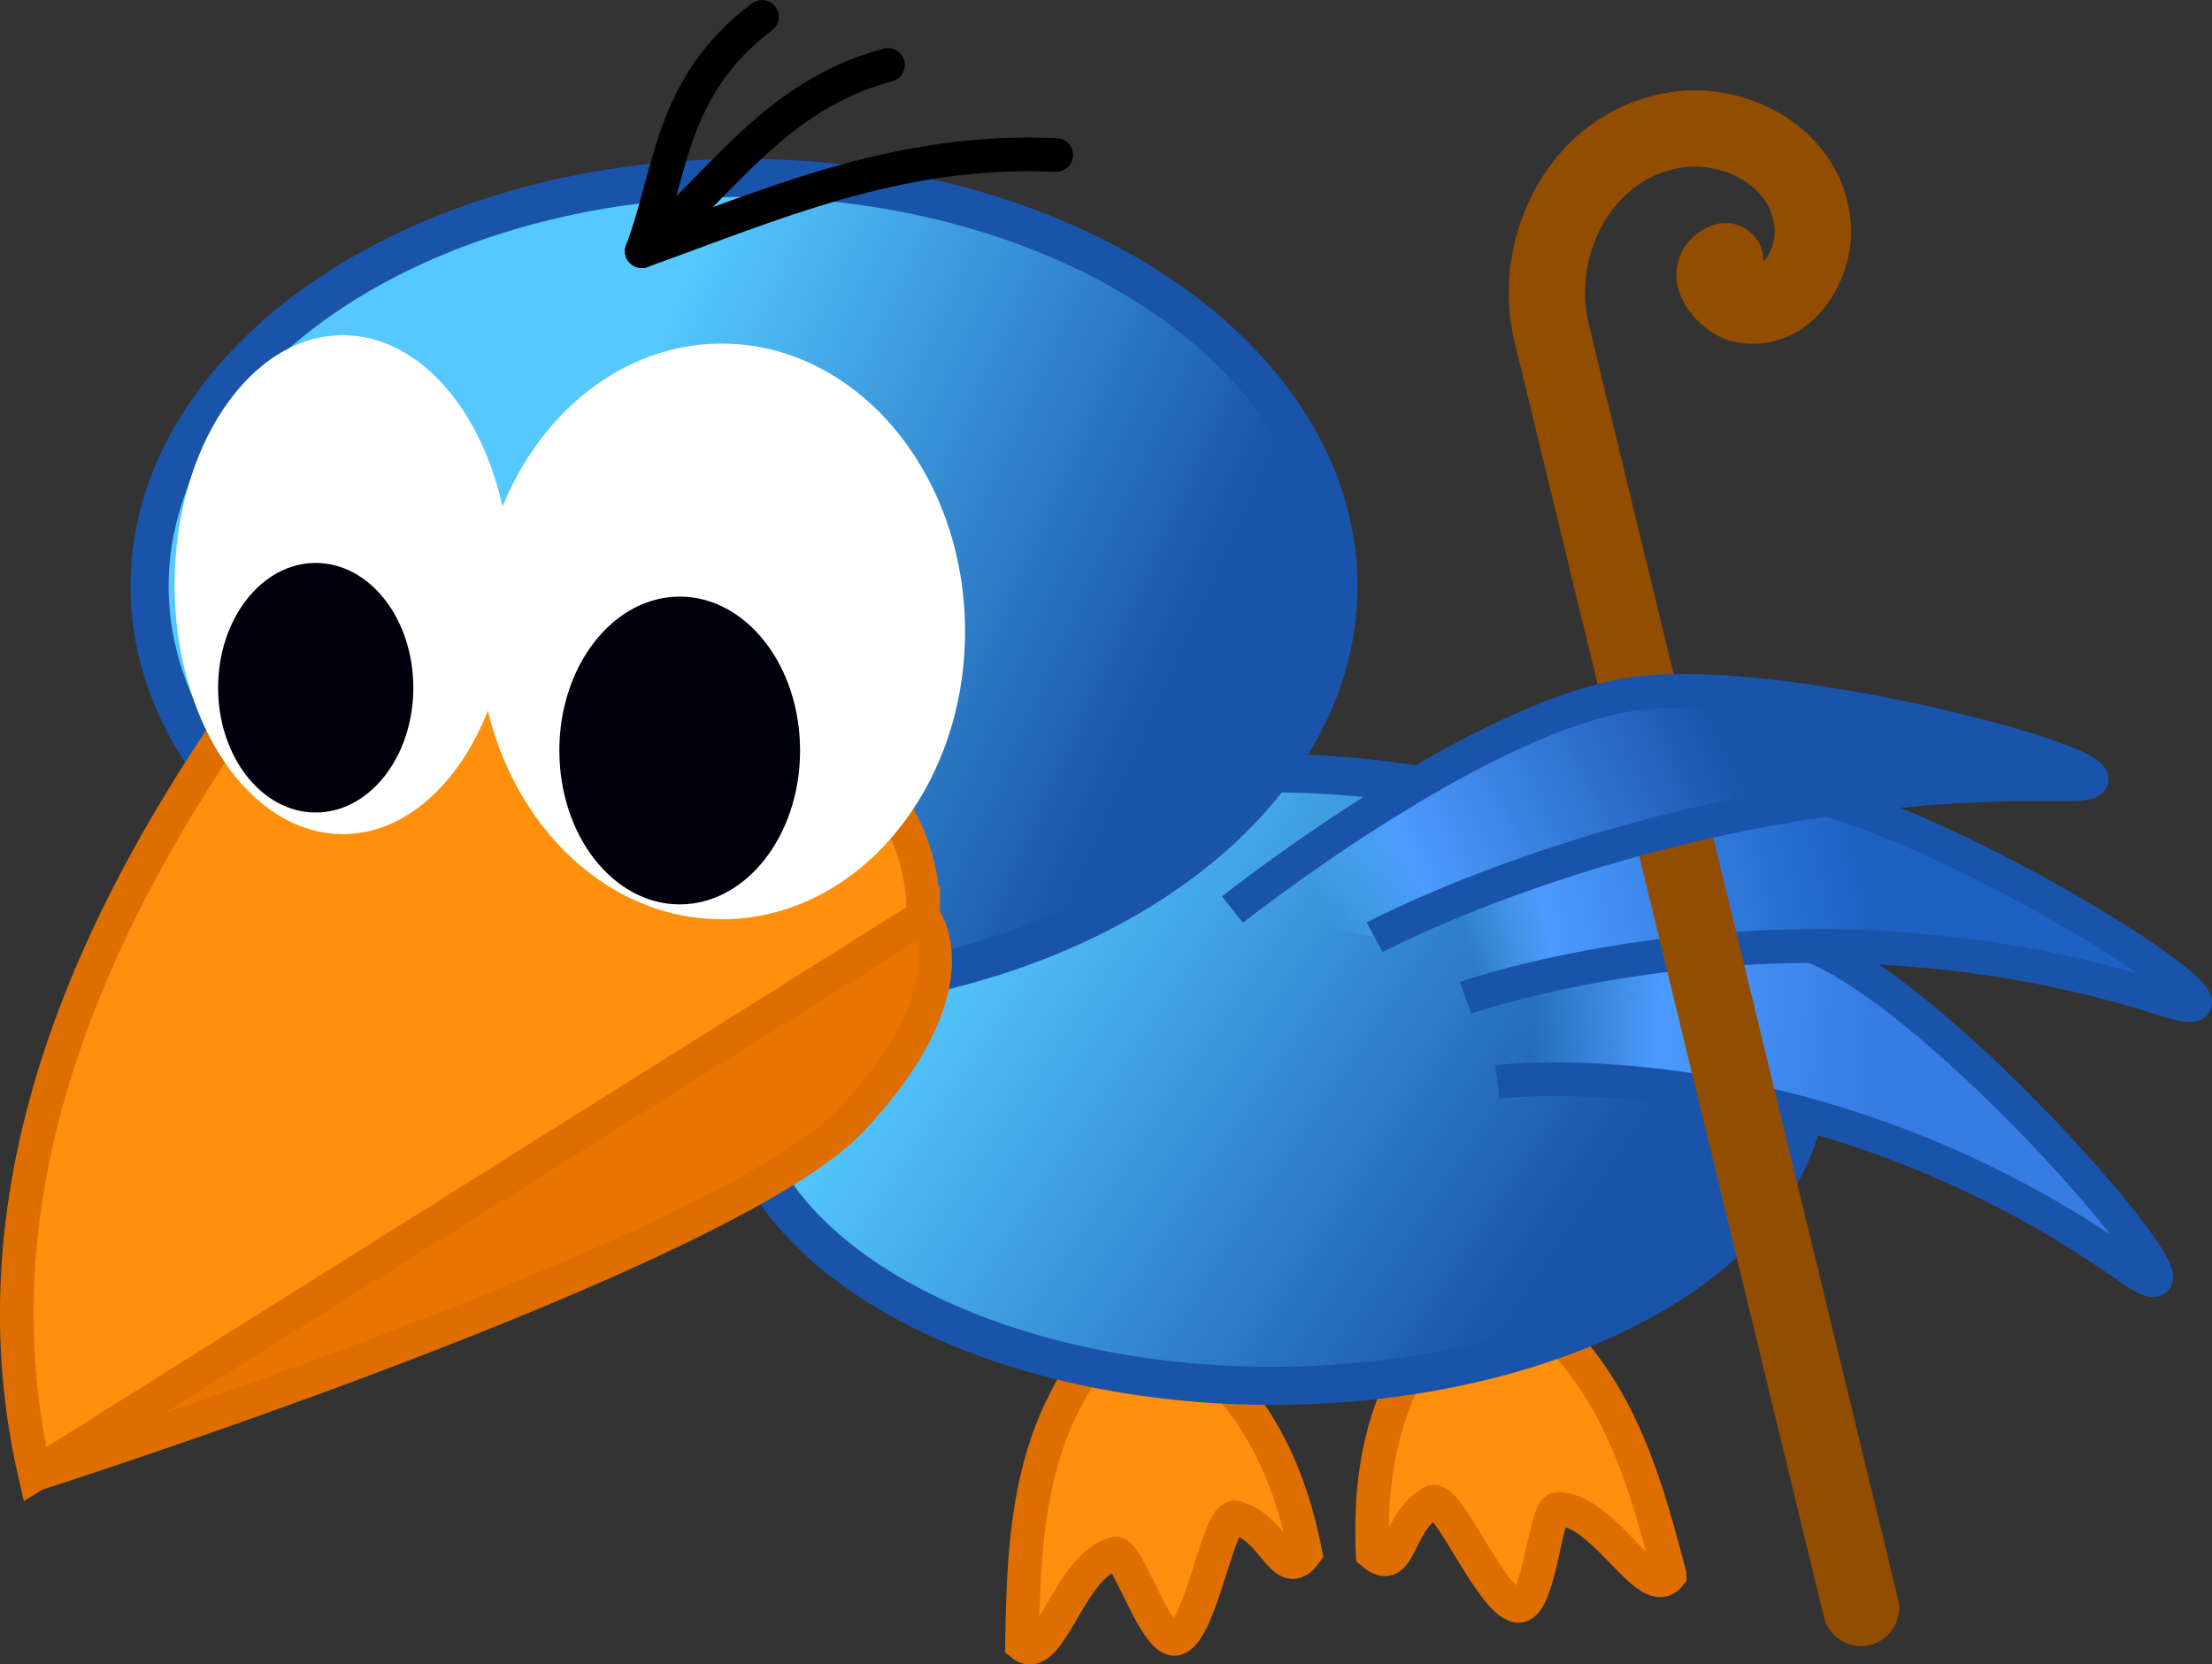 <?xml version="1.0" encoding="UTF-8" standalone="no"?>
<!-- Created with Inkscape (http://www.inkscape.org/) -->

<svg
   xmlns:dc="http://purl.org/dc/elements/1.1/"
   xmlns:cc="http://creativecommons.org/ns#"
   xmlns:rdf="http://www.w3.org/1999/02/22-rdf-syntax-ns#"
   xmlns:svg="http://www.w3.org/2000/svg"
   xmlns="http://www.w3.org/2000/svg"
   xmlns:xlink="http://www.w3.org/1999/xlink"
   xmlns:sodipodi="http://sodipodi.sourceforge.net/DTD/sodipodi-0.dtd"
   xmlns:inkscape="http://www.inkscape.org/namespaces/inkscape"
   width="17.404mm"
   height="13.097mm"
   viewBox="0 0 17.404 13.097"
   version="1.1"
   id="svg1247"
   inkscape:version="0.92.4 (5da689c313, 2019-01-14)"
   sodipodi:docname="Bird.svg">
  <rect x="0" y="0" width="17.404" height="13.097" fill="#333333" stroke="none"/>
  <defs
     id="defs1241">
    <linearGradient
       inkscape:collect="always"
       id="linearGradient861">
      <stop
         style="stop-color:#55b3ff;stop-opacity:0.01"
         offset="0"
         id="stop855" />
      <stop
         id="stop857"
         offset="0.208"
         style="stop-color:#4c9aff;stop-opacity:1;" />
      <stop
         style="stop-color:#1d61c3;stop-opacity:1"
         offset="1"
         id="stop859" />
    </linearGradient>
    <linearGradient
       inkscape:collect="always"
       id="linearGradient853">
      <stop
         style="stop-color:#55b3ff;stop-opacity:0.01"
         offset="0"
         id="stop847" />
      <stop
         id="stop849"
         offset="0.238"
         style="stop-color:#4c9aff;stop-opacity:1;" />
      <stop
         style="stop-color:#1954aa;stop-opacity:1"
         offset="1"
         id="stop851" />
    </linearGradient>
    <linearGradient
       id="linearGradient845"
       inkscape:collect="always">
      <stop
         id="stop841"
         offset="0"
         style="stop-color:#55c9ff;stop-opacity:1" />
      <stop
         id="stop843"
         offset="1"
         style="stop-color:#1954aa;stop-opacity:1" />
    </linearGradient>
    <linearGradient
       inkscape:collect="always"
       xlink:href="#linearGradient845"
       id="linearGradient1171"
       gradientUnits="userSpaceOnUse"
       x1="55.649"
       y1="151.432"
       x2="60.201"
       y2="154.456"
       gradientTransform="translate(-60.624,3.601)" />
    <linearGradient
       inkscape:collect="always"
       xlink:href="#linearGradient845"
       id="linearGradient1173"
       gradientUnits="userSpaceOnUse"
       x1="52.294"
       y1="148.966"
       x2="56.696"
       y2="150.95"
       gradientTransform="translate(-60.624,3.601)" />
    <linearGradient
       inkscape:collect="always"
       xlink:href="#linearGradient936"
       id="linearGradient1175"
       gradientUnits="userSpaceOnUse"
       gradientTransform="rotate(34.183,22.006,56.869)"
       x1="59.098"
       y1="151.893"
       x2="61.405"
       y2="150.52" />
    <linearGradient
       id="linearGradient936"
       inkscape:collect="always">
      <stop
         id="stop932"
         offset="0"
         style="stop-color:#55b3ff;stop-opacity:0.01" />
      <stop
         style="stop-color:#4c9aff;stop-opacity:1;"
         offset="0.377"
         id="stop938" />
      <stop
         id="stop934"
         offset="1"
         style="stop-color:#377ce2;stop-opacity:1" />
    </linearGradient>
    <linearGradient
       inkscape:collect="always"
       xlink:href="#linearGradient861"
       id="linearGradient1177"
       gradientUnits="userSpaceOnUse"
       gradientTransform="rotate(16.862,16.327,-48.217)"
       x1="58.674"
       y1="152.013"
       x2="61.405"
       y2="150.52" />
    <linearGradient
       inkscape:collect="always"
       xlink:href="#linearGradient853"
       id="linearGradient1179"
       gradientUnits="userSpaceOnUse"
       x1="58.315"
       y1="151.939"
       x2="61.405"
       y2="150.52"
       gradientTransform="translate(-60.624,3.601)" />
  </defs>
  <sodipodi:namedview
     id="base"
     pagecolor="#ffffff"
     bordercolor="#666666"
     borderopacity="1.0"
     inkscape:pageopacity="0.0"
     inkscape:pageshadow="2"
     inkscape:zoom="5.6"
     inkscape:cx="18.630234"
     inkscape:cy="17.303419"
     inkscape:document-units="mm"
     inkscape:current-layer="layer1"
     showgrid="false"
     inkscape:window-width="1920"
     inkscape:window-height="1024"
     inkscape:window-x="0"
     inkscape:window-y="28"
     inkscape:window-maximized="1" />
  <g
     inkscape:label="Ebene 1"
     inkscape:groupmode="layer"
     id="layer1"
     transform="translate(12.758,-148.332)">
    <path
       style="opacity:1;fill:#ff900d;fill-opacity:1;stroke:#de6e00;stroke-width:0.265px;stroke-linecap:butt;stroke-linejoin:miter;stroke-opacity:1"
       d="m -4.717,161.273 c 0.016,-0.925 0.051,-1.846 0.86,-2.604 0.916,0.433 1.237,1.204 1.37,1.885 -0.175,0.24 -0.235,-0.198 -0.551,-0.28 -0.132,-0.034 -0.264,0.869 -0.458,0.951 -0.162,0.068 -0.389,-0.688 -0.485,-0.666 -0.362,0.082 -0.517,0.889 -0.736,0.714 z"
       id="path899-9-8"
       inkscape:connector-curvature="0"
       sodipodi:nodetypes="cccsssc" />
    <path
       style="opacity:1;fill:#ff900d;fill-opacity:1;stroke:#de6e00;stroke-width:0.265px;stroke-linecap:butt;stroke-linejoin:miter;stroke-opacity:1"
       d="m 0.379,160.726 c -0.234,-0.895 -0.486,-1.782 -1.451,-2.327 -0.788,0.637 -0.917,1.463 -0.886,2.156 0.226,0.192 0.182,-0.248 0.469,-0.402 0.12,-0.064 0.462,0.782 0.67,0.816 0.174,0.028 0.216,-0.76 0.314,-0.762 0.371,-0.005 0.713,0.741 0.884,0.52 z"
       id="path899-9-3-7"
       inkscape:connector-curvature="0"
       sodipodi:nodetypes="cccsssc" />
    <path
       style="opacity:1;vector-effect:none;fill:url(#linearGradient1171);fill-opacity:1.0;stroke:#1954aa;stroke-width:0.3;stroke-linecap:round;stroke-linejoin:round;stroke-miterlimit:4;stroke-dasharray:none;stroke-dashoffset:0;stroke-opacity:1"
       d="m 1.458,156.828 a 4.205,2.41 0 0 1 -4.205,2.41 4.205,2.41 0 0 1 -4.205,-2.41 4.205,2.41 0 0 1 4.205,-2.41 4.205,2.41 0 0 1 4.205,2.41 z"
       id="path841-9"
       inkscape:connector-curvature="0" />
    <path
       style="opacity:1;vector-effect:none;fill:url(#linearGradient1173);fill-opacity:1;stroke:#1954aa;stroke-width:0.3;stroke-linecap:round;stroke-linejoin:round;stroke-miterlimit:4;stroke-dasharray:none;stroke-dashoffset:0;stroke-opacity:1"
       d="m -2.227,152.945 a 4.677,3.213 0 0 1 -4.677,3.213 4.677,3.213 0 0 1 -4.677,-3.213 4.677,3.213 0 0 1 4.677,-3.213 4.677,3.213 0 0 1 4.677,3.213 z"
       id="path839-2"
       inkscape:connector-curvature="0" />
    <path
       style="fill:#ff900d;fill-opacity:1;stroke:#de6e00;stroke-width:0.265px;stroke-linecap:butt;stroke-linejoin:miter;stroke-opacity:1"
       d="m -5.495,155.546 -6.988,4.388 c -0.552,-2.4 0.586,-4.607 1.833,-6.32 2.467,-0.782 5.205,0.227 5.155,1.932 z"
       id="path899-0"
       inkscape:connector-curvature="0"
       sodipodi:nodetypes="cccc" />
    <ellipse
       style="opacity:1;vector-effect:none;fill:#ffffff;fill-opacity:1;stroke:none;stroke-width:0.3;stroke-linecap:round;stroke-linejoin:round;stroke-miterlimit:4;stroke-dasharray:none;stroke-dashoffset:0;stroke-opacity:1"
       id="path878-2"
       cx="-10.061"
       cy="152.933"
       rx="1.323"
       ry="1.963" />
    <ellipse
       style="opacity:1;vector-effect:none;fill:#ffffff;fill-opacity:1;stroke:none;stroke-width:0.3;stroke-linecap:round;stroke-linejoin:round;stroke-miterlimit:4;stroke-dasharray:none;stroke-dashoffset:0;stroke-opacity:1"
       id="path880-3"
       cx="-7.079"
       cy="153.301"
       rx="1.914"
       ry="2.265" />
    <ellipse
       style="opacity:1;vector-effect:none;fill:#00000d;fill-opacity:1;stroke:none;stroke-width:0.3;stroke-linecap:round;stroke-linejoin:round;stroke-miterlimit:4;stroke-dasharray:none;stroke-dashoffset:0;stroke-opacity:1"
       id="path882-7"
       cx="-10.274"
       cy="153.744"
       rx="0.768"
       ry="0.982" />
    <ellipse
       style="opacity:1;vector-effect:none;fill:#00000d;fill-opacity:1;stroke:none;stroke-width:0.3;stroke-linecap:round;stroke-linejoin:round;stroke-miterlimit:4;stroke-dasharray:none;stroke-dashoffset:0;stroke-opacity:1"
       id="path882-6-5"
       cx="-7.41"
       cy="154.238"
       rx="0.947"
       ry="1.211" />
    <path
       style="fill:#e97400;fill-opacity:1;stroke:#de6e00;stroke-width:0.265px;stroke-linecap:butt;stroke-linejoin:miter;stroke-opacity:1"
       d="m -12.482,159.934 6.988,-4.388 c 0,0 0.431,0.526 -0.555,1.588 -0.986,1.062 -6.433,2.8 -6.433,2.8 z"
       id="path901-9"
       inkscape:connector-curvature="0"
       sodipodi:nodetypes="cczc" />
    <path
       style="fill:none;stroke:#000000;stroke-width:0.265px;stroke-linecap:round;stroke-linejoin:miter;stroke-opacity:1"
       d="m -7.708,150.308 c 0.237,-0.627 0.221,-1.297 0.945,-1.843"
       id="path911-2"
       inkscape:connector-curvature="0"
       sodipodi:nodetypes="cc" />
    <path
       style="fill:none;stroke:#000000;stroke-width:0.265px;stroke-linecap:round;stroke-linejoin:miter;stroke-opacity:1"
       d="m -7.708,150.308 c 0.62,-0.514 1.04,-1.228 1.937,-1.465"
       id="path913-2"
       inkscape:connector-curvature="0"
       sodipodi:nodetypes="cc" />
    <path
       style="fill:none;stroke:#000000;stroke-width:0.265;stroke-linecap:round;stroke-linejoin:miter;stroke-miterlimit:4;stroke-dasharray:none;stroke-opacity:1"
       d="m -7.708,150.308 c 1.029,-0.368 2.019,-0.814 3.26,-0.756"
       id="path915-8"
       inkscape:connector-curvature="0"
       sodipodi:nodetypes="cc" />
    <path
       style="opacity:1;fill:url(#linearGradient1175);fill-opacity:1;stroke:#1954aa;stroke-width:0.265px;stroke-linecap:butt;stroke-linejoin:miter;stroke-opacity:1"
       d="m -0.345,155.268 c 0,0 0.729,0.011 1.884,0.524 1.155,0.514 3.369,3.161 2.452,2.514 -2.504,-1.769 -4.968,-1.46 -4.968,-1.46"
       id="path917-2-0-9"
       inkscape:connector-curvature="0"
       sodipodi:nodetypes="czsc" />
    <path
       style="opacity:1;fill:url(#linearGradient1177);fill-opacity:1;stroke:#1954aa;stroke-width:0.265px;stroke-linecap:butt;stroke-linejoin:miter;stroke-opacity:1"
       d="m -1.235,154.847 c 0,0 1.172,-0.464 2.428,-0.317 1.256,0.147 4.157,2.015 3.09,1.67 -2.917,-0.943 -5.51,-0.015 -5.51,-0.015"
       id="path917-2-7"
       inkscape:connector-curvature="0"
       sodipodi:nodetypes="czsc" />
    <path
       id="path1024-3"
       style="fill:none;fill-opacity:1;fill-rule:evenodd;stroke:#934d00;stroke-width:0.6;stroke-linecap:round;stroke-linejoin:miter;stroke-miterlimit:4;stroke-dasharray:none;stroke-opacity:1"
       d="m 0.818,150.387 c -0.207,0.082 0.008,0.319 0.136,0.343 0.346,0.067 0.571,-0.315 0.551,-0.615 -0.037,-0.536 -0.602,-0.842 -1.094,-0.758 -0.722,0.122 -1.117,0.892 -0.966,1.573 l 2.439,10.056"
       inkscape:connector-curvature="0"
       sodipodi:nodetypes="cccccc" />
    <path
       style="fill:url(#linearGradient1179);fill-opacity:1;stroke:#1954aa;stroke-width:0.265px;stroke-linecap:butt;stroke-linejoin:miter;stroke-opacity:1"
       d="m -3.061,155.49 c 0,0 1.846,-1.463 3.09,-1.687 1.244,-0.224 4.563,0.722 3.441,0.702 -3.065,-0.056 -5.412,1.203 -5.412,1.203"
       id="path917-6"
       inkscape:connector-curvature="0"
       sodipodi:nodetypes="czsc" />
  </g>
</svg>
